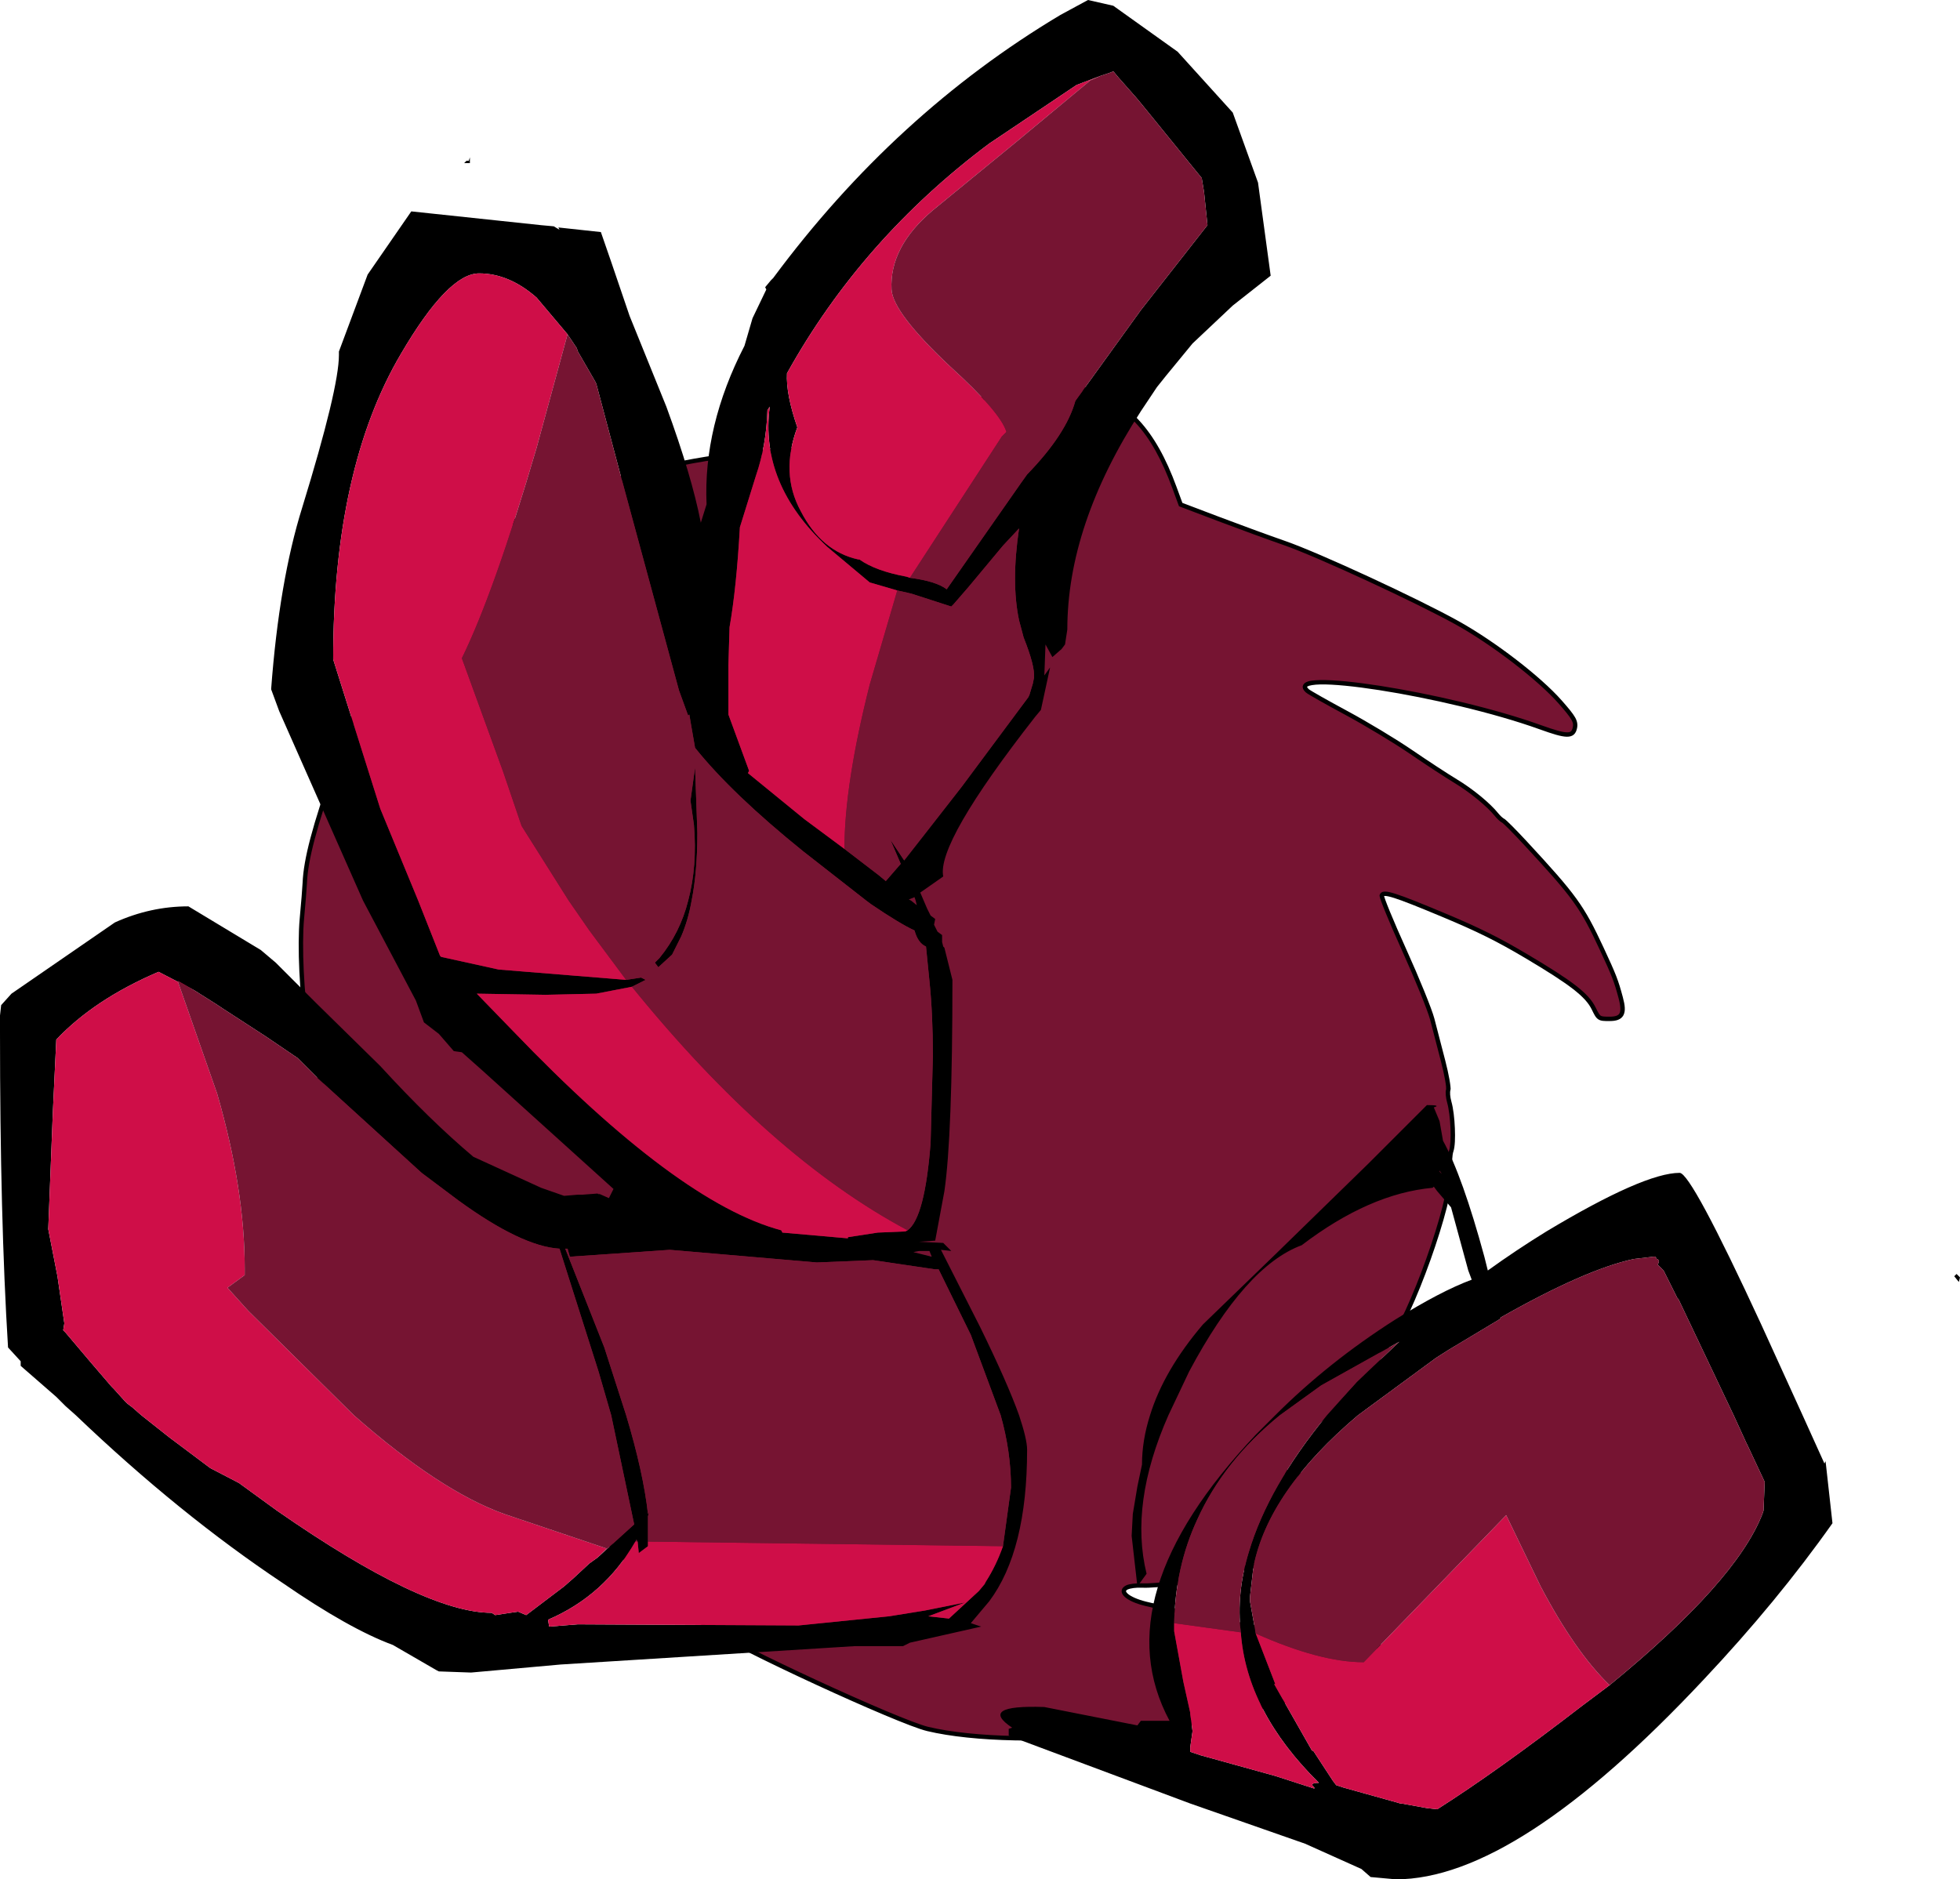 <?xml version='1.0' encoding='ASCII' standalone='yes'?>
<svg xmlns="http://www.w3.org/2000/svg" xmlns:xlink="http://www.w3.org/1999/xlink" version="1.1" width="8530.0px" height="8180.0px">
  <g>
    <g transform="translate( 1245,  -700) scale(1.0 1.0)  rotate(0 0 0)">
  <sodipodi:namedview xmlns:sodipodi="http://sodipodi.sourceforge.net/DTD/sodipodi-0.dtd" xmlns:inkscape="http://www.inkscape.org/namespaces/inkscape" pagecolor="#ffffff" bordercolor="#666666" borderopacity="1" objecttolerance="10" gridtolerance="10" guidetolerance="10" inkscape:pageopacity="0" inkscape:pageshadow="2" inkscape:window-width="1920" inkscape:window-height="1017" id="namedview48" showgrid="false" inkscape:zoom="0.079911252" inkscape:cx="3438.9495" inkscape:cy="5266.2848" inkscape:window-x="-8" inkscape:window-y="-8" inkscape:window-maximized="1" inkscape:current-layer="svg46" inkscape:document-rotation="0"/>
  <defs id="defs44">
    <linearGradient gradientTransform="matrix(0.94,-3.38,1.47,0.41,-2345,-2075)" gradientUnits="userSpaceOnUse" id="gradient0" spreadMethod="pad" x1="-819.2" x2="819.2">
      <stop offset="0.0" stop-color="#635b58" id="stop34"/>
      <stop offset="1.0" stop-color="#d3cebc" id="stop36"/>
    </linearGradient>
    <linearGradient gradientTransform="matrix(0.76,-3.38,1.18,0.41,-1620,-2075)" gradientUnits="userSpaceOnUse" id="gradient1" spreadMethod="pad" x1="-819.2" x2="819.2">
      <stop offset="0.0" stop-color="#635b58" id="stop39"/>
      <stop offset="1.0" stop-color="#d3cebc" id="stop41"/>
    </linearGradient>
    <linearGradient gradientTransform="matrix(0.94,-3.38,1.47,0.41,3960,-7135)" gradientUnits="userSpaceOnUse" id="gradient0-3" spreadMethod="pad" x1="-819.2" x2="819.2">
      <stop offset="0.0" stop-color="#635b58" id="stop26"/>
      <stop offset="1.0" stop-color="#d3cebc" id="stop28"/>
    </linearGradient>
    <linearGradient gradientTransform="matrix(0.96,-3.51,1.5,0.42,7060,-625)" gradientUnits="userSpaceOnUse" id="gradient0-5" spreadMethod="pad" x1="-819.2" x2="819.2">
      <stop offset="0.0" stop-color="#635b58" id="stop34-0"/>
      <stop offset="1.0" stop-color="#d3cebc" id="stop36-1"/>
    </linearGradient>
    <linearGradient gradientTransform="matrix(0.67,-2.44,1.04,0.29,7040,440)" gradientUnits="userSpaceOnUse" id="gradient1-8" spreadMethod="pad" x1="-819.2" x2="819.2">
      <stop offset="0.0" stop-color="#635b58" id="stop39-2"/>
      <stop offset="1.0" stop-color="#d3cebc" id="stop41-4"/>
    </linearGradient>
    <linearGradient gradientTransform="matrix(0.94,-3.38,1.47,0.41,-7059.505,-5689.331)" gradientUnits="userSpaceOnUse" id="gradient0-7" spreadMethod="pad" x1="-819.2" x2="819.2">
      <stop offset="0.0" stop-color="#635b58" id="stop22"/>
      <stop offset="1.0" stop-color="#d3cebc" id="stop24"/>
    </linearGradient>
    <linearGradient gradientTransform="matrix(0.96,-3.51,1.5,0.42,7060,-625)" gradientUnits="userSpaceOnUse" id="gradient0-0" spreadMethod="pad" x1="-819.2" x2="819.2">
      <stop offset="0.0" stop-color="#635b58" id="stop34-4"/>
      <stop offset="1.0" stop-color="#d3cebc" id="stop36-4"/>
    </linearGradient>
    <linearGradient gradientTransform="matrix(0.67,-2.44,1.04,0.29,7040,440)" gradientUnits="userSpaceOnUse" id="gradient1-4" spreadMethod="pad" x1="-819.2" x2="819.2">
      <stop offset="0.0" stop-color="#635b58" id="stop39-3"/>
      <stop offset="1.0" stop-color="#d3cebc" id="stop41-8"/>
    </linearGradient>
  </defs>
  <path style="color:#000000;font-style:normal;font-variant:normal;font-weight:normal;font-stretch:normal;font-size:medium;line-height:normal;font-family:sans-serif;font-variant-ligatures:normal;font-variant-position:normal;font-variant-caps:normal;font-variant-numeric:normal;font-variant-alternates:normal;font-variant-east-asian:normal;font-feature-settings:normal;font-variation-settings:normal;text-indent:0;text-align:start;text-decoration:none;text-decoration-line:none;text-decoration-style:solid;text-decoration-color:#000000;letter-spacing:normal;word-spacing:normal;text-transform:none;writing-mode:lr-tb;direction:ltr;text-orientation:mixed;dominant-baseline:auto;baseline-shift:baseline;text-anchor:start;white-space:normal;shape-padding:0;shape-margin:0;inline-size:0;clip-rule:nonzero;display:inline;overflow:visible;visibility:visible;isolation:auto;mix-blend-mode:normal;color-interpolation:sRGB;color-interpolation-filters:linearRGB;solid-color:#000000;solid-opacity:1;vector-effect:none;fill:#761432;fill-opacity:1;fill-rule:nonzero;stroke:none;stroke-width:19.022;stroke-linecap:butt;stroke-linejoin:miter;stroke-miterlimit:4;stroke-dasharray:none;stroke-dashoffset:0;stroke-opacity:1;color-rendering:auto;image-rendering:auto;shape-rendering:auto;text-rendering:auto;enable-background:accumulate;stop-color:#000000" d="m 4832.286,7890 c -9.379,-16.393 -24.149,-21.167 -69.798,-22.56 -31.846,-0.972 -102.683,-9.507 -157.417,-18.968 -54.733,-9.461 -136.499,-22.909 -181.702,-29.883 -45.203,-6.975 -107.78,-16.665 -139.061,-21.533 -60.604,-9.433 -434.265,-89.486 -543.203,-116.376 -78.766,-19.443 -117.584,-53.381 -81.534,-71.283 11.675,-5.798 41.224,-9.516 65.666,-8.264 63.525,3.255 229.4,-20.338 324.199,-46.112 44.581,-12.12 106.839,-27.166 138.352,-33.434 116.778,-23.228 268.942,-63.511 271.92,-71.987 1.691,-4.812 46.726,-25.467 100.078,-45.9 87.576,-33.54 168.763,-71.466 256.651,-119.891 30.809,-16.976 31.039,-17.734 15.464,-51.164 -12.409,-26.634 -28.68,-39.354 -75.641,-59.135 -32.907,-13.861 -75.934,-24.759 -95.615,-24.217 -50.424,1.387 -267.023,-30.103 -328.569,-47.769 -50.607,-14.526 -51.275,-15.3 -40.27,-46.623 6.155,-17.518 18.898,-34.738 28.318,-38.266 19.402,-7.266 48.626,-28.638 105.207,-76.941 21.453,-18.314 58.568,-47.358 82.478,-64.541 23.91,-17.184 49.322,-37.199 56.47,-44.48 17.772,-18.099 80.758,-83.594 133.976,-139.311 24.244,-25.383 47.62,-56.224 51.946,-68.537 4.326,-12.312 24.757,-42.2 45.403,-66.418 96.15,-112.786 282.732,-635.35 270.447,-757.443 -3.23,-32.102 -1.006,-72.3 4.943,-89.328 12.175,-34.841 7.198,-157.159 -8.644,-212.538 -5.74,-20.066 -7.782,-44.069 -4.539,-53.34 3.244,-9.271 -6.814,-65.952 -22.352,-125.956 -15.537,-60.004 -36.775,-141.851 -47.194,-181.882 -10.419,-40.031 -65.061,-174.731 -121.426,-299.332 -56.365,-124.602 -100.524,-232.182 -98.13,-239.068 6.691,-19.27 55.589,-3.713 269.72,85.811 149.731,62.6 236.315,105.585 357.522,177.495 198.545,117.793 266.246,170.279 294.773,228.529 21.94,44.798 22.73,45.319 68.839,45.394 55.337,0.09 67.463,-22.734 48.909,-92.052 -20.012,-74.769 -28.867,-97.581 -82.779,-213.274 -86.238,-185.061 -116.826,-227.389 -333.101,-460.944 -46.396,-50.103 -89.695,-93.554 -96.22,-96.557 -6.525,-3.003 -19.099,-14.514 -27.941,-25.579 -34.595,-43.292 -110.091,-105.265 -178.324,-146.383 -39.327,-23.699 -127.111,-81.153 -195.075,-127.677 -67.964,-46.523 -194.188,-122.611 -280.498,-169.084 -86.31,-46.473 -162.605,-89.677 -169.545,-96.009 -108.778,-99.254 609.79,12.857 1013.494,158.125 115.997,41.74 141.869,42.212 150.534,2.748 5.915,-26.939 -4.275,-44.805 -64.472,-113.044 -91.111,-103.283 -288.606,-255.171 -445.735,-342.805 -175.483,-97.869 -607.439,-297.716 -752.347,-348.076 -68.004,-23.634 -197.745,-71.079 -288.313,-105.432 l -164.67,-62.46 -26.962,-73.45 c -92.23,-251.255 -207.954,-375.313 -404.226,-433.337 -246.319,-72.82 -496.128,20.165 -604.398,224.971 -13.596,25.719 -29.662,50.075 -35.702,54.126 -6.04,4.05 -81.21,2.375 -167.043,-3.723 -619.934,-44.044 -1181.329,56.641 -1643.646,294.783 -217.805,112.194 -415.762,322.037 -607.046,643.497 -82.57,138.763 -97.371,172.65 -188.577,431.755 -92.162,261.82 -130.211,405.64 -134.46,508.23 -0.861,20.776 -6.492,90.281 -12.513,154.457 -11.076,118.031 -0.319,342.562 21.969,458.562 48.671,253.316 111.367,441.081 269.317,806.561 142.548,329.841 296.507,570.616 634.373,992.086 38.229,47.689 79.852,99.946 92.495,116.127 52.614,67.338 257.796,290.765 322.974,351.695 150.031,140.25 310.869,275.533 434.169,365.184 106.216,77.23 821.03,407.265 947.87,437.639 198.234,47.47 539.031,54.354 831.345,16.791 59.397,-7.633 119.947,-8.376 134.555,-1.653 17.501,8.055 60.637,-0.772 126.466,-25.88 54.948,-20.958 126.758,-41.601 159.576,-45.874 81.586,-10.622 325.821,-65.855 394.322,-89.175 30.804,-10.487 99.101,-30.945 151.772,-45.461 52.67,-14.517 114.01,-37.176 136.309,-50.354 22.3,-13.178 56.644,-31.366 76.32,-40.418 41.984,-19.315 45.454,-25.586 29.548,-53.389 z" id="path856"/>
  <path style="color:#000000;font-style:normal;font-variant:normal;font-weight:normal;font-stretch:normal;font-size:medium;line-height:normal;font-family:sans-serif;font-variant-ligatures:normal;font-variant-position:normal;font-variant-caps:normal;font-variant-numeric:normal;font-variant-alternates:normal;font-variant-east-asian:normal;font-feature-settings:normal;font-variation-settings:normal;text-indent:0;text-align:start;text-decoration:none;text-decoration-line:none;text-decoration-style:solid;text-decoration-color:#000000;letter-spacing:normal;word-spacing:normal;text-transform:none;writing-mode:lr-tb;direction:ltr;text-orientation:mixed;dominant-baseline:auto;baseline-shift:baseline;text-anchor:start;white-space:normal;shape-padding:0;shape-margin:0;inline-size:0;clip-rule:nonzero;display:inline;overflow:visible;visibility:visible;isolation:auto;mix-blend-mode:normal;color-interpolation:sRGB;color-interpolation-filters:linearRGB;solid-color:#000000;solid-opacity:1;vector-effect:none;fill:#000000;fill-opacity:1;fill-rule:nonzero;stroke:none;stroke-linecap:butt;stroke-linejoin:miter;stroke-miterlimit:4;stroke-dasharray:none;stroke-dashoffset:0;stroke-opacity:1;color-rendering:auto;image-rendering:auto;shape-rendering:auto;text-rendering:auto;enable-background:accumulate;stop-color:#000000" d="m 3301.734,2355.434 c -191.446,-2.209 -365.889,91.197 -452.248,254.555 -6.654,12.588 -13.955,24.903 -20.217,34.397 -3.131,4.747 -6.012,8.796 -8.33,11.734 -1.887,2.392 -2.958,3.324 -3.293,3.697 -0.533,0.2 -1.096,0.449 -1.959,0.551 -2.356,0.278 -5.937,0.519 -10.4,0.672 -8.926,0.306 -21.454,0.29 -36.482,-0.045 -30.058,-0.67 -70.2,-2.605 -112.982,-5.644 -621.361,-44.146 -1184.541,56.737 -1648.674,295.815 v 0 c -220.012,113.33 -419.035,324.713 -610.863,647.088 -82.662,138.918 -98.148,174.297 -189.375,433.461 -92.252,262.076 -130.66,406.425 -134.99,510.994 -0.826,19.938 -6.467,89.874 -12.48,153.963 -11.234,119.718 -0.512,343.568 22.098,461.244 48.792,253.947 111.871,442.811 269.928,808.539 142.868,330.583 297.592,572.513 635.682,994.262 38.216,47.672 79.898,100.006 92.422,116.035 53.715,68.748 257.594,290.736 323.973,352.787 150.279,140.482 311.274,275.914 435.072,365.928 28.052,20.397 92.32,55.147 176.391,97.492 84.071,42.346 187.418,91.825 291.416,139.842 103.998,48.017 208.633,94.566 295.287,131.045 86.654,36.479 154.618,62.788 188.154,70.818 200.432,47.997 541.385,54.675 834.771,16.975 29.332,-3.769 59.039,-5.839 82.978,-6.133 11.97,-0.147 22.509,0.153 30.701,0.869 8.193,0.716 14.363,2.207 15.688,2.817 12.645,5.82 28.974,4.682 50.992,0.176 22.018,-4.506 49.624,-13.14 82.838,-25.809 54.313,-20.716 126.725,-41.332 157.416,-45.328 83.362,-10.853 325.465,-65.537 396.158,-89.603 30.316,-10.321 98.74,-30.829 151.234,-45.297 53.291,-14.688 113.856,-36.699 138.621,-51.334 21.918,-12.952 56.356,-31.178 75.455,-39.965 21.256,-9.779 34.237,-15.634 40.83,-27.547 3.296,-5.956 3.603,-13.179 1.941,-19.533 -1.662,-6.354 -4.816,-12.458 -8.943,-19.672 -5.56,-9.719 -14.33,-17.258 -26.627,-21.232 -12.297,-3.975 -28.011,-5.406 -51.135,-6.111 -30.579,-0.933 -101.766,-9.444 -156.088,-18.834 -54.809,-9.474 -136.555,-22.918 -181.871,-29.91 -45.198,-6.974 -107.778,-16.664 -139.049,-21.531 -58.394,-9.089 -434.097,-89.483 -542.387,-116.213 -38.486,-9.5 -67.02,-22.934 -79.842,-34.145 -6.411,-5.605 -8.066,-10.007 -8.012,-11.633 0.054,-1.626 0.94,-4.113 8.271,-7.754 3.7,-1.837 13.663,-4.431 25.002,-5.857 11.339,-1.427 24.401,-2.017 35.945,-1.426 66.715,3.418 231.091,-20.307 327.182,-46.432 44.341,-12.055 106.706,-27.116 137.713,-33.283 58.646,-11.665 125.995,-27.571 179.213,-41.66 26.609,-7.044 49.659,-13.624 66.451,-19.047 8.396,-2.712 15.199,-5.115 20.324,-7.262 2.563,-1.074 4.686,-2.056 6.625,-3.193 1.899,-1.114 4.23,-1.132 6.289,-6.715 -1.423,3.84 -1.682,2.473 -0.729,1.795 1,-0.712 2.883,-1.878 5.346,-3.242 4.926,-2.729 12.239,-6.34 21.176,-10.44 17.874,-8.198 42.337,-18.417 68.848,-28.57 87.979,-33.694 169.622,-71.836 257.84,-120.443 7.724,-4.256 13.692,-7.529 18.596,-11.084 4.904,-3.556 9.231,-7.911 11.043,-13.906 1.812,-5.995 0.712,-11.929 -1.26,-17.814 -1.971,-5.886 -4.981,-12.327 -8.885,-20.705 -6.632,-14.234 -14.996,-25.738 -27.627,-35.613 -12.631,-9.875 -29.153,-18.249 -52.943,-28.27 -33.997,-14.32 -76,-25.608 -99.568,-24.959 -22.86,0.629 -90.535,-6.766 -158.484,-16.645 -67.95,-9.879 -137.829,-22.329 -167.199,-30.76 -25.271,-7.254 -37.361,-12.577 -38.666,-14.088 -0.652,-0.755 -0.76,-0.343 -0.287,-3.549 0.473,-3.206 2.294,-8.901 5.031,-16.691 2.72,-7.742 7.073,-15.748 11.607,-21.875 4.535,-6.127 9.805,-10.161 11.074,-10.637 22.201,-8.314 51.288,-30.16 108.045,-78.613 21.11,-18.021 58.28,-47.111 81.853,-64.053 v 0 c 24.159,-17.363 48.768,-36.437 57.705,-45.539 17.937,-18.267 80.831,-83.669 134.066,-139.404 12.396,-12.979 24.484,-27.248 34.145,-39.994 9.66,-12.746 16.781,-23.091 19.896,-31.959 1.409,-4.009 7.439,-14.796 15.461,-26.531 8.022,-11.735 18.133,-25.052 28.207,-36.869 25.404,-29.8 54.965,-83.844 85.945,-150.947 30.98,-67.103 63.013,-147.026 91.66,-227.258 28.647,-80.232 53.898,-160.742 71.268,-229.068 17.37,-68.327 27.178,-123.711 23.799,-157.293 -3.107,-30.883 -0.196,-71.913 4.459,-85.238 7.364,-21.073 8.432,-59.719 6.709,-102.09 -1.724,-42.37 -6.83,-86.984 -15.188,-116.201 -2.676,-9.356 -4.54,-19.894 -5.307,-28.908 -0.767,-9.014 0.03,-17.043 0.602,-18.676 2.315,-6.615 1.319,-11.249 0.551,-19.209 -0.769,-7.96 -2.243,-17.97 -4.297,-29.547 -4.109,-23.154 -10.551,-52.501 -18.377,-82.725 -15.538,-60.008 -36.776,-141.854 -47.197,-181.894 -5.576,-21.421 -21.81,-64.742 -43.873,-119.131 -22.063,-54.389 -49.855,-119.305 -78.092,-181.726 -28.143,-62.214 -53.243,-120.189 -70.967,-163.369 -8.862,-21.59 -15.885,-39.499 -20.484,-52.266 -2.3,-6.383 -3.997,-11.504 -4.977,-14.965 -0.245,-0.864 -0.301,-1.222 -0.453,-1.852 0.807,-0.246 2.166,-0.541 4.781,-0.498 6.933,0.115 19.945,2.754 39.49,8.973 39.09,12.437 104.857,38.676 211.865,83.414 149.506,62.506 235.411,105.156 356.338,176.9 198.295,117.645 264.178,169.593 291.084,224.531 10.983,22.426 16.744,35.366 28.662,43.225 11.918,7.859 25.613,7.461 48.703,7.498 14.489,0.024 26.646,-1.37 36.928,-5.195 10.282,-3.825 18.717,-10.567 23.65,-19.852 9.867,-18.57 7.013,-43.566 -2.465,-78.977 -20.069,-74.979 -29.4,-99.065 -83.346,-214.83 -86.367,-185.339 -118.384,-229.743 -334.744,-463.391 -23.269,-25.128 -45.75,-48.577 -63.303,-66.191 -8.777,-8.807 -16.31,-16.149 -22.17,-21.574 -2.93,-2.712 -5.434,-4.939 -7.553,-6.695 -2.119,-1.756 -3.238,-2.912 -6.195,-4.274 -1.178,-0.542 -5.965,-3.846 -10.656,-8.141 -4.691,-4.295 -9.779,-9.663 -13.832,-14.734 -36.045,-45.105 -111.649,-106.894 -180.844,-148.592 -38.865,-23.421 -126.785,-80.95 -194.611,-127.379 -68.505,-46.893 -194.644,-122.917 -281.361,-169.609 -43.102,-23.208 -83.711,-45.604 -114.359,-62.959 -15.324,-8.678 -28.165,-16.1 -37.533,-21.701 -4.684,-2.801 -8.503,-5.151 -11.277,-6.936 -2.774,-1.785 -4.823,-3.382 -4.475,-3.064 -6,-5.475 -7.86,-9.642 -7.963,-10.41 -0.103,-0.768 -0.864,-0.185 2.285,-2.117 6.299,-3.864 26.571,-7.957 55.156,-8.533 57.171,-1.153 149.248,8.005 257.211,24.85 215.927,33.689 496.28,98.022 697.174,170.31 58.2,20.942 93.667,31.93 118.564,32.385 12.449,0.227 23.015,-2.603 30.646,-9.391 7.631,-6.788 11.454,-16.318 13.834,-27.156 3.297,-15.017 1.631,-30.07 -8.473,-47.785 -10.103,-17.715 -27.962,-39.361 -58.156,-73.59 -92.561,-104.927 -289.983,-256.559 -448.234,-344.818 -176.471,-98.42 -607.115,-297.757 -753.857,-348.754 -67.819,-23.57 -197.595,-71.027 -288.062,-105.342 l -160.611,-60.92 -25.467,-69.373 c -92.768,-252.72 -211.625,-380.401 -410.457,-439.182 -54.711,-16.174 -109.649,-24.288 -163.254,-24.906 z m -0.145,18.953 c 51.791,0.634 104.952,8.511 158.006,24.195 193.713,57.267 306.302,177.705 397.994,427.494 l 28.457,77.525 168.73,64 v 0 c 90.67,34.392 220.374,81.825 288.562,105.523 v 0 c 143.074,49.723 576.342,250.081 750.836,347.399 156.007,87.008 353.574,239.153 443.234,340.791 30.002,34.01 47.336,55.417 55.898,70.43 8.562,15.013 9.034,22.361 6.416,34.283 -1.953,8.894 -4.613,14.103 -7.895,17.021 -3.281,2.919 -8.058,4.761 -17.66,4.586 -19.204,-0.351 -54.672,-10.468 -112.469,-31.266 -202.81,-72.979 -483.593,-137.335 -700.682,-171.205 -108.544,-16.935 -200.945,-26.276 -260.527,-25.074 -29.791,0.601 -50.965,2.9 -64.719,11.336 -6.877,4.218 -12.319,12.427 -11.193,20.85 1.125,8.423 6.399,15.012 13.996,21.943 2.083,1.901 3.938,3.038 7.002,5.01 3.064,1.971 7.015,4.399 11.809,7.266 9.586,5.732 22.516,13.202 37.922,21.926 30.812,17.448 71.505,39.891 114.713,63.156 85.903,46.253 212.213,122.404 279.637,168.557 68.102,46.618 155.749,103.998 195.537,127.975 67.27,40.538 142.656,102.695 175.803,144.174 v 0 c 4.79,5.994 10.41,11.911 15.848,16.889 5.437,4.978 10.2,8.93 15.547,11.391 -1.326,-0.61 0.335,0.25 2.014,1.641 1.679,1.391 3.992,3.442 6.764,6.008 5.544,5.133 12.958,12.347 21.621,21.041 17.326,17.387 39.693,40.715 62.82,65.689 216.189,233.463 245.348,273.716 331.457,458.5 53.878,115.62 62.257,137.158 82.213,211.717 9.076,33.907 9.435,54.982 4.043,65.131 -2.696,5.074 -6.511,8.356 -13.486,10.951 -6.976,2.595 -17.084,4.021 -30.264,4 -23.019,-0.037 -32.774,-0.735 -38.264,-4.356 -5.49,-3.62 -11.092,-13.339 -22.049,-35.711 -30.149,-61.561 -99.667,-114.584 -298.463,-232.525 -121.485,-72.075 -208.748,-115.395 -358.705,-178.09 -107.122,-44.786 -172.871,-71.087 -213.435,-83.992 -20.282,-6.453 -34.133,-9.686 -44.941,-9.865 -5.404,-0.09 -10.26,0.574 -14.668,2.863 -4.408,2.289 -7.838,6.546 -9.328,10.838 -1.523,4.384 -0.602,5.431 -0.301,7.182 0.301,1.751 0.753,3.554 1.351,5.668 1.197,4.228 2.999,9.615 5.383,16.232 4.768,13.235 11.859,31.3 20.783,53.041 17.848,43.482 43.011,101.597 71.232,163.984 28.128,62.18 55.841,126.918 77.795,181.037 21.954,54.119 38.248,98.162 43.092,116.772 10.417,40.022 31.655,121.871 47.191,181.871 7.711,29.781 14.069,58.776 18.062,81.281 1.997,11.253 3.401,20.901 4.092,28.051 0.69,7.15 -0.265,13.079 0.428,11.1 -2.672,7.638 -2.478,16.246 -1.6,26.568 0.878,10.322 2.907,21.817 5.971,32.527 7.484,26.163 12.789,70.399 14.471,111.742 1.682,41.344 -0.849,81.275 -5.66,95.043 v 0 c -7.242,20.731 -8.781,60.094 -5.428,93.416 2.764,27.465 -6.145,83.186 -23.309,150.703 -17.164,67.517 -42.264,147.588 -70.746,227.357 -28.482,79.769 -60.353,159.268 -91.016,225.682 -30.662,66.414 -60.482,119.985 -83.152,146.578 v 0 c -10.571,12.4 -20.999,26.135 -29.436,38.477 -8.436,12.341 -14.786,22.656 -17.703,30.959 -1.21,3.445 -7.939,14.677 -17.109,26.775 -9.17,12.099 -20.893,25.942 -32.74,38.346 -53.2,55.698 -116.279,121.286 -133.885,139.217 -5.36,5.458 -31.573,26.415 -55.234,43.42 -24.247,17.425 -61.307,46.422 -83.103,65.029 -56.404,48.152 -85.764,69.05 -102.367,75.268 -8.151,3.052 -13.963,9.393 -19.693,17.137 -5.731,7.744 -10.827,17.106 -14.262,26.883 -2.765,7.871 -4.989,14.019 -5.904,20.221 -0.915,6.202 0.244,13.591 4.709,18.76 8.93,10.338 22.478,12.665 47.815,19.938 32.177,9.236 101.368,21.363 169.711,31.299 68.343,9.936 134.18,17.594 161.744,16.836 15.793,-0.434 59.845,10.073 91.662,23.475 23.171,9.76 38.265,17.636 48.611,25.725 10.347,8.089 16.323,16.262 22.1,28.662 3.884,8.337 6.687,14.526 8.09,18.715 1.403,4.189 1.239,5.775 1.09,6.269 -0.149,0.495 -0.684,1.602 -4.002,4.008 -3.318,2.406 -8.929,5.592 -16.609,9.824 -87.557,48.244 -168.29,85.954 -255.463,119.34 -26.841,10.28 -51.572,20.604 -69.977,29.045 -9.202,4.22 -16.8,7.952 -22.461,11.088 -2.83,1.568 -5.16,2.964 -7.154,4.383 -1.579,1.123 -3.174,1.401 -4.785,4.309 -0.791,0.427 -1.918,1.003 -3.725,1.76 -4.223,1.769 -10.707,4.085 -18.82,6.705 -16.226,5.24 -39.073,11.77 -65.475,18.76 -52.803,13.979 -119.922,29.83 -178.055,41.393 -32.018,6.368 -94.171,21.398 -138.992,33.584 -93.506,25.422 -260.883,48.882 -321.217,45.791 -12.897,-0.661 -26.83,-0.02 -39.295,1.549 -12.465,1.569 -23.113,3.735 -31.088,7.695 -10.694,5.31 -18.475,13.778 -18.82,24.158 -0.345,10.38 5.869,19.036 14.502,26.584 17.266,15.095 47.523,28.348 87.803,38.291 109.587,27.05 481.205,106.764 544.019,116.541 31.29,4.87 93.867,14.559 139.074,21.535 45.091,6.957 126.874,20.407 181.531,29.855 55.144,9.532 125.635,18.093 158.748,19.104 22.524,0.687 37.02,2.338 45.865,5.197 8.845,2.859 12.149,5.904 15.967,12.578 3.826,6.688 6.202,11.794 7.051,15.039 0.849,3.245 0.649,4.009 -0.182,5.51 -1.662,3.002 -11.41,9.941 -32.137,19.477 -20.253,9.317 -54.502,27.468 -77.184,40.871 -19.834,11.721 -81.948,35.026 -133.998,49.371 -52.846,14.565 -121.017,34.974 -152.309,45.627 -66.309,22.574 -312.676,78.358 -392.486,88.748 -34.947,4.55 -106.155,25.218 -161.738,46.418 -32.614,12.439 -59.491,20.774 -79.873,24.945 -20.382,4.171 -34.371,3.417 -39.227,1.182 -5.979,-2.752 -12.857,-3.689 -21.982,-4.486 -9.125,-0.797 -20.174,-1.092 -32.592,-0.939 -24.837,0.305 -55.103,2.422 -85.168,6.285 -291.241,37.424 -631.882,30.337 -827.918,-16.607 -29.884,-7.156 -98.836,-33.491 -185.203,-69.85 -86.367,-36.359 -190.858,-82.841 -294.695,-130.783 -103.837,-47.943 -207.038,-97.355 -290.832,-139.56 -83.794,-42.206 -148.706,-77.67 -173.762,-95.889 -122.801,-89.289 -283.485,-224.422 -433.268,-364.44 -63.98,-59.809 -270.463,-284.674 -321.975,-350.601 -12.762,-16.333 -54.325,-68.515 -92.568,-116.221 C 664.345,6527.627 511.151,6288.008 368.924,5958.908 211.081,5593.676 148.765,5407.01 100.215,5154.324 78.249,5040.001 67.458,4814.789 78.375,4698.445 c 6.03,-64.263 11.651,-133.338 12.547,-154.951 4.166,-100.612 41.858,-243.9 133.93,-505.465 91.186,-259.046 105.302,-291.444 187.779,-430.051 190.739,-320.545 387.628,-528.847 603.227,-639.904 460.501,-237.207 1020.11,-337.695 1638.617,-293.752 43.051,3.058 83.411,5.01 113.906,5.689 15.248,0.34 28.009,0.365 37.559,0.037 4.774,-0.164 8.727,-0.409 11.973,-0.791 3.246,-0.382 4.906,0.332 9.576,-2.799 v 0 c 3.552,-2.382 5.567,-4.985 8.385,-8.557 2.818,-3.572 5.936,-7.979 9.275,-13.043 6.68,-10.127 14.213,-22.849 21.154,-35.98 82.813,-156.651 250.318,-246.755 435.287,-244.49 z m 1476.758,2223.553 c 0.01,0.045 -0.134,0.48 -0.141,0.578 -0.01,-0.03 -0.034,-0.131 -0.039,-0.158 -0.055,-0.321 0.132,-0.63 0.18,-0.42 z M 4452.582,7442.916 c 0.344,-0.214 0.39,0.232 0.053,0.43 -0.096,0.056 -0.49,0.222 -0.621,0.293 0.219,-0.336 0.434,-0.64 0.568,-0.723 z m -0.58,0.738 c -0.422,0.762 -0.843,1.585 -1.268,2.793 0.518,-1.474 0.925,-2.261 1.268,-2.793 z" id="path858"/>
</g>
    <g>
  <sodipodi:namedview xmlns:sodipodi="http://sodipodi.sourceforge.net/DTD/sodipodi-0.dtd" xmlns:inkscape="http://www.inkscape.org/namespaces/inkscape" pagecolor="#ffffff" bordercolor="#666666" borderopacity="1" objecttolerance="10" gridtolerance="10" guidetolerance="10" inkscape:pageopacity="0" inkscape:pageshadow="2" inkscape:window-width="1920" inkscape:window-height="1017" id="namedview52" showgrid="false" inkscape:zoom="0.08" inkscape:cx="4113.8588" inkscape:cy="4457.4665" inkscape:window-x="-8" inkscape:window-y="-8" inkscape:window-maximized="1" inkscape:current-layer="svg50"/>
  <path d="m 4735,0 110,25 280,200 240,265 110,305 55,405 -165,130 -175,165 -115,140 -40,50 -70,105 q -320,495 -320,950 l -10,65 -15,20 -40,35 -30,-55 -5,135 25,-35 -40,185 -25,30 q -430,550 -400,695 l -100,70 15,35 15,35 15,30 20,15 -5,25 15,30 20,15 v 30 l 5,20 5,5 10,40 25,100 q 0,680 -35,920 l -40,215 -70,5 105,5 35,35 -45,-5 170,335 q 120,245 170,385 35,105 35,150 0,440 -165,660 l -80,95 45,15 -310,70 -30,15 h -210 l -1280,80 -390,35 -140,-5 -10,-5 -190,-110 Q 1520,7090 1230,6890 780,6590 330,6160 l -45,-40 -40,-40 -155,-135 v -20 L 35,5865 Q 0,5300 0,4495 v -75 l 5,-45 45,-50 450,-310 q 155,-70 320,-70 l 315,190 65,55 175,175 280,275 q 215,235 405,395 l 295,135 100,35 60,-5 h 20 l 65,-5 10,5 -5,-5 45,20 20,-40 -570,-515 -90,-80 -35,-5 -65,-75 -65,-50 -35,-95 -230,-435 -365,-825 -35,-95 q 35,-470 135,-790 160,-520 160,-665 v -15 l 125,-335 190,-275 565,60 55,5 25,15 -5,-10 185,20 45,130 80,235 160,395 q 110,300 150,505 l 25,-80 q -15,-340 165,-690 l 35,-120 60,-125 -5,-10 25,-30 5,-5 5,-5 Q 3895,495 4615,65 L 4735,0 m 1475,4810 q 65,0 30,10 l 25,60 15,85 q 85,155 180,505 l 15,60 q 125,-90 255,-170 425,-255 580,-255 50,0 355,660 l 180,395 95,210 5,-10 30,270 q -240,340 -560,680 -815,870 -1340,870 l -110,-10 -40,-35 -245,-110 -500,-175 -790,-295 v -30 l 15,-5 q -150,-100 140,-90 l 405,80 15,-20 h 125 q -290,-540 375,-1245 l 85,-85 q 230,-230 520,-415 200,-125 335,-175 l -15,-40 -75,-275 -60,-70 -15,-20 -5,5 q -275,25 -570,250 -245,90 -490,550 l -90,190 q -170,385 -95,690 l -40,55 -25,-220 5,-95 20,-120 20,-95 q 0,-105 35,-215 60,-195 230,-395 l 315,-305 405,-395 255,-255 M 2470,1455 2335,1295 q -120,-105 -250,-105 -135,0 -340,350 -295,500 -295,1330 l 205,650 165,400 95,240 5,5 250,55 555,45 65,-10 20,10 -60,30 -155,30 -220,5 -300,-5 160,165 q 715,745 1165,865 l 5,10 285,25 v -5 l 130,-20 120,-5 10,-5 q 75,-55 100,-380 l 10,-380 q 0,-180 -15,-325 l -15,-150 q -35,-15 -50,-70 -65,-30 -190,-115 l -20,-15 -275,-215 q -310,-250 -470,-450 l -20,-115 -5,-30 -5,5 -40,-110 -255,-940 -105,-395 -5,-10 -75,-130 -5,-15 -40,-60 m 130,5325 160,-145 -100,-475 -55,-190 -170,-535 q -165,-10 -440,-210 l -160,-120 -450,-410 -90,-90 -140,-95 -185,-120 -30,-20 -95,-60 -155,-80 q -280,120 -445,295 l -15,315 -20,510 40,205 30,205 -5,30 10,10 110,130 90,105 10,10 45,50 15,15 20,15 40,35 120,95 180,135 125,65 165,120 q 640,445 935,445 l 15,10 65,-10 35,-5 35,15 165,-125 40,-35 70,-65 35,-25 M 3960,2515 q 115,15 160,50 l 325,-465 25,-35 q 170,-175 210,-320 l 285,-395 290,-370 -15,-145 -10,-60 -260,-320 -25,-30 -75,-85 -25,-30 -10,5 -45,15 -105,40 -380,255 q -555,415 -880,1000 -5,90 45,235 -75,200 15,365 90,175 250,210 h 5 q 70,50 205,75 l 15,5 m -285,1180 150,115 30,25 65,-75 -45,-105 60,90 90,-115 160,-205 290,-390 5,-10 15,-50 5,-25 q 5,-50 -45,-175 l -20,-75 q -35,-165 0,-400 l -70,75 -150,180 -65,75 -10,10 -170,-55 -20,-5 -45,-10 -120,-35 -185,-155 q -295,-275 -250,-610 l -10,15 q -5,155 -50,285 l -70,225 q -15,265 -45,435 l -5,165 v 215 l 90,245 -5,10 245,200 175,130 M 2045,685 v 25 h -25 l 10,-10 h 10 l 5,-15 m 960,2800 20,-145 10,285 q 0,170 -25,295 -15,85 -45,155 l -40,80 -60,55 -15,-20 20,-20 q 90,-110 125,-250 40,-150 25,-330 l -15,-105 m 950,430 10,5 25,20 -5,-20 -5,-15 -25,10 m 1445,3190 q -20,-170 35,-350 85,-285 340,-595 l 130,-145 185,-175 -340,190 -180,130 q -245,200 -360,455 -95,205 -100,450 v 35 l 40,220 30,135 v 5 l 10,75 -10,70 v 20 l 45,15 325,90 170,55 v -5 q -25,-20 20,-20 -315,-310 -340,-655 M 4045,5445 h -45 l -25,5 80,20 -10,-25 m 320,1285 35,-255 q 0,-155 -45,-315 l -130,-350 -140,-285 h -15 l -270,-40 -245,10 -640,-55 -435,30 -10,-35 h -10 l 170,430 95,295 q 75,250 95,430 l 5,-10 -5,20 v 85 25 20 l -40,30 -5,-50 -5,-10 -5,10 q -135,235 -380,340 l 5,30 125,-10 960,5 395,-40 155,-25 175,-35 -160,60 90,10 130,-120 25,-30 5,-10 q 45,-70 75,-155 m 1100,380 85,220 h -5 l 165,290 h 5 l 85,130 15,20 30,10 215,60 35,10 h 5 l 110,20 45,5 q 260,-165 630,-450 l 120,-90 q 550,-450 665,-745 l 5,-15 5,-125 -75,-160 -5,-10 -55,-120 -95,-200 -145,-305 -5,-5 -15,-30 -45,-90 -25,-25 5,-15 -5,-10 h -5 l -5,-10 h -5 -5 l -85,10 q -210,45 -580,255 v 5 l -225,135 -55,35 -340,250 q -390,330 -455,660 l -15,130 v 20 l 25,140 m 3065,-1550 -5,20 -20,-25 10,-10 15,15 M 6265,5095 v 5 l 10,10 -10,-15" fill="#000000" fill-rule="evenodd" stroke="none" id="path26" style="stroke-width:100"/>
  <path d="m 2725,4265 -555,-45 -250,-55 -5,-5 -95,-240 -165,-400 -205,-650 q 0,-830 295,-1330 205,-350 340,-350 130,0 250,105 l 135,160 -135,495 q -185,630 -325,915 l 180,495 80,235 205,325 90,130 160,215 m 1225,1090 -10,5 -120,5 -130,20 v 5 l -285,-25 -5,-10 Q 2950,5235 2235,4490 l -160,-165 300,5 220,-5 155,-30 q 600,740 1200,1060 M 845,4310 775,4270 v 5 l 170,485 q 120,415 120,760 v 30 l -75,55 90,100 460,455 q 375,330 655,430 l 445,150 -40,40 -35,25 -70,65 -40,35 -165,125 -35,-15 -35,5 -65,10 -15,-10 q -295,0 -935,-445 l -165,-120 -125,-65 -180,-135 -120,-95 -40,-35 -20,-15 -15,-15 -45,-50 -10,-10 -90,-105 -110,-130 -10,-10 5,-30 -30,-205 -40,-205 20,-510 15,-315 q 165,-175 445,-295 l 155,80 m 3945,-3980 -45,20 -325,270 -360,295 q -190,160 -180,345 5,100 255,335 220,200 245,285 l -20,20 -400,615 -15,-5 q -135,-25 -205,-75 h -5 q -160,-35 -250,-210 -90,-165 -15,-365 -50,-145 -45,-235 325,-585 880,-1000 l 380,-255 105,-40 m -885,2240 -120,410 q -110,435 -110,715 l -175,-130 -245,-200 5,-10 -90,-245 v -215 l 5,-165 q 30,-170 45,-435 l 70,-225 q 45,-130 50,-285 l 10,-15 q -45,335 250,610 l 185,155 120,35 m 1205,4495 290,40 q 25,345 340,655 -45,0 -20,20 v 5 l -170,-55 -325,-90 -45,-15 v -20 l 10,-70 -10,-75 v -5 l -30,-135 -40,-220 v -35 m -2290,-355 1545,20 q -30,85 -75,155 l -5,10 -25,30 -130,120 -90,-10 160,-60 -175,35 -155,25 -395,40 -960,-5 -125,10 -5,-30 q 245,-105 380,-340 h 10 l 5,50 40,-30 v -20 m 4185,625 -120,90 q -370,285 -630,450 l -45,-5 -110,-20 h -5 l -35,-10 -215,-60 -30,-10 -15,-20 -85,-130 h -5 l -165,-290 h 5 l -85,-220 q 280,125 470,125 l 620,-640 150,310 q 150,285 300,430" fill="#cf0e48" fill-rule="evenodd" stroke="none" id="path32" style="stroke-width:100"/>
  <path d="m 2725,4265 -160,-215 -90,-130 -205,-325 -80,-235 -180,-495 q 140,-285 325,-915 l 135,-495 40,60 5,15 75,130 5,10 105,395 255,940 40,110 5,-5 5,30 20,115 q 160,200 470,450 l 275,215 20,15 q 125,85 190,115 15,55 50,70 l 15,150 q 15,145 15,325 l -10,380 q -25,325 -100,380 -600,-320 -1200,-1060 l 60,-30 -20,-10 -65,10 m -125,2515 40,-40 -445,-150 q -280,-100 -655,-430 l -460,-455 -90,-100 75,-55 v -30 q 0,-345 -120,-760 L 775,4275 v -5 l 70,40 95,60 30,20 185,120 140,95 90,90 450,410 160,120 q 275,200 440,210 l 170,535 55,190 100,475 -160,145 m 2190,-6450 45,-15 10,-5 25,30 75,85 25,30 260,320 10,60 15,145 -290,370 -285,395 q -40,145 -210,320 l -25,35 -325,465 q -45,-35 -160,-50 l 400,-615 20,-20 q -25,-85 -245,-285 -250,-235 -255,-335 -10,-185 180,-345 l 360,-295 325,-270 45,-20 m -885,2240 45,10 20,5 170,55 10,-10 65,-75 150,-180 70,-75 q -35,235 0,400 l 20,75 q 50,125 45,175 l -5,25 -15,50 -5,10 -290,390 -160,205 -90,115 -60,-90 45,105 -65,75 -30,-25 -150,-115 q 0,-280 110,-715 l 120,-410 m -900,915 15,105 q 15,180 -25,330 -35,140 -125,250 l -20,20 15,20 60,-55 40,-80 q 30,-70 45,-155 25,-125 25,-295 l -10,-285 -20,145 m 2105,3580 q 5,-245 100,-450 115,-255 360,-455 l 180,-130 340,-190 -185,175 -130,145 q -255,310 -340,595 -55,180 -35,350 l -290,-40 M 2820,6710 v -25 -85 l 5,-20 -5,10 q -20,-180 -95,-430 l -95,-295 -170,-430 h 10 l 10,35 435,-30 640,55 245,-10 270,40 h 15 l 140,285 130,350 q 45,160 45,315 l -35,255 -1545,-20 m 2645,400 -25,-140 v -20 l 15,-130 q 65,-330 455,-660 l 340,-250 55,-35 225,-135 v -5 q 370,-210 580,-255 l 85,-10 h 5 5 l 5,10 h 5 l 5,10 -5,15 25,25 45,90 15,30 5,5 145,305 95,200 55,120 5,10 75,160 -5,125 -5,15 q -115,295 -665,745 -150,-145 -300,-430 l -150,-310 -620,640 q -190,0 -470,-125" fill="#761432" fill-rule="evenodd" stroke="none" id="path34" style="stroke-width:100"/>
  <defs id="defs48">
    <linearGradient gradientTransform="matrix(0.94,-3.38,1.47,0.41,4537.5,-4747.5)" gradientUnits="userSpaceOnUse" id="gradient0" spreadMethod="pad" x1="-819.2" x2="819.2">
      <stop offset="0.0" stop-color="#635b58" id="stop38"/>
      <stop offset="1.0" stop-color="#d3cebc" id="stop40"/>
    </linearGradient>
    <linearGradient gradientTransform="matrix(0.76,-3.38,1.18,0.41,5262.5,-4747.5)" gradientUnits="userSpaceOnUse" id="gradient1" spreadMethod="pad" x1="-819.2" x2="819.2">
      <stop offset="0.0" stop-color="#635b58" id="stop43"/>
      <stop offset="1.0" stop-color="#d3cebc" id="stop45"/>
    </linearGradient>
  </defs>
</g>
  </g>
</svg>
